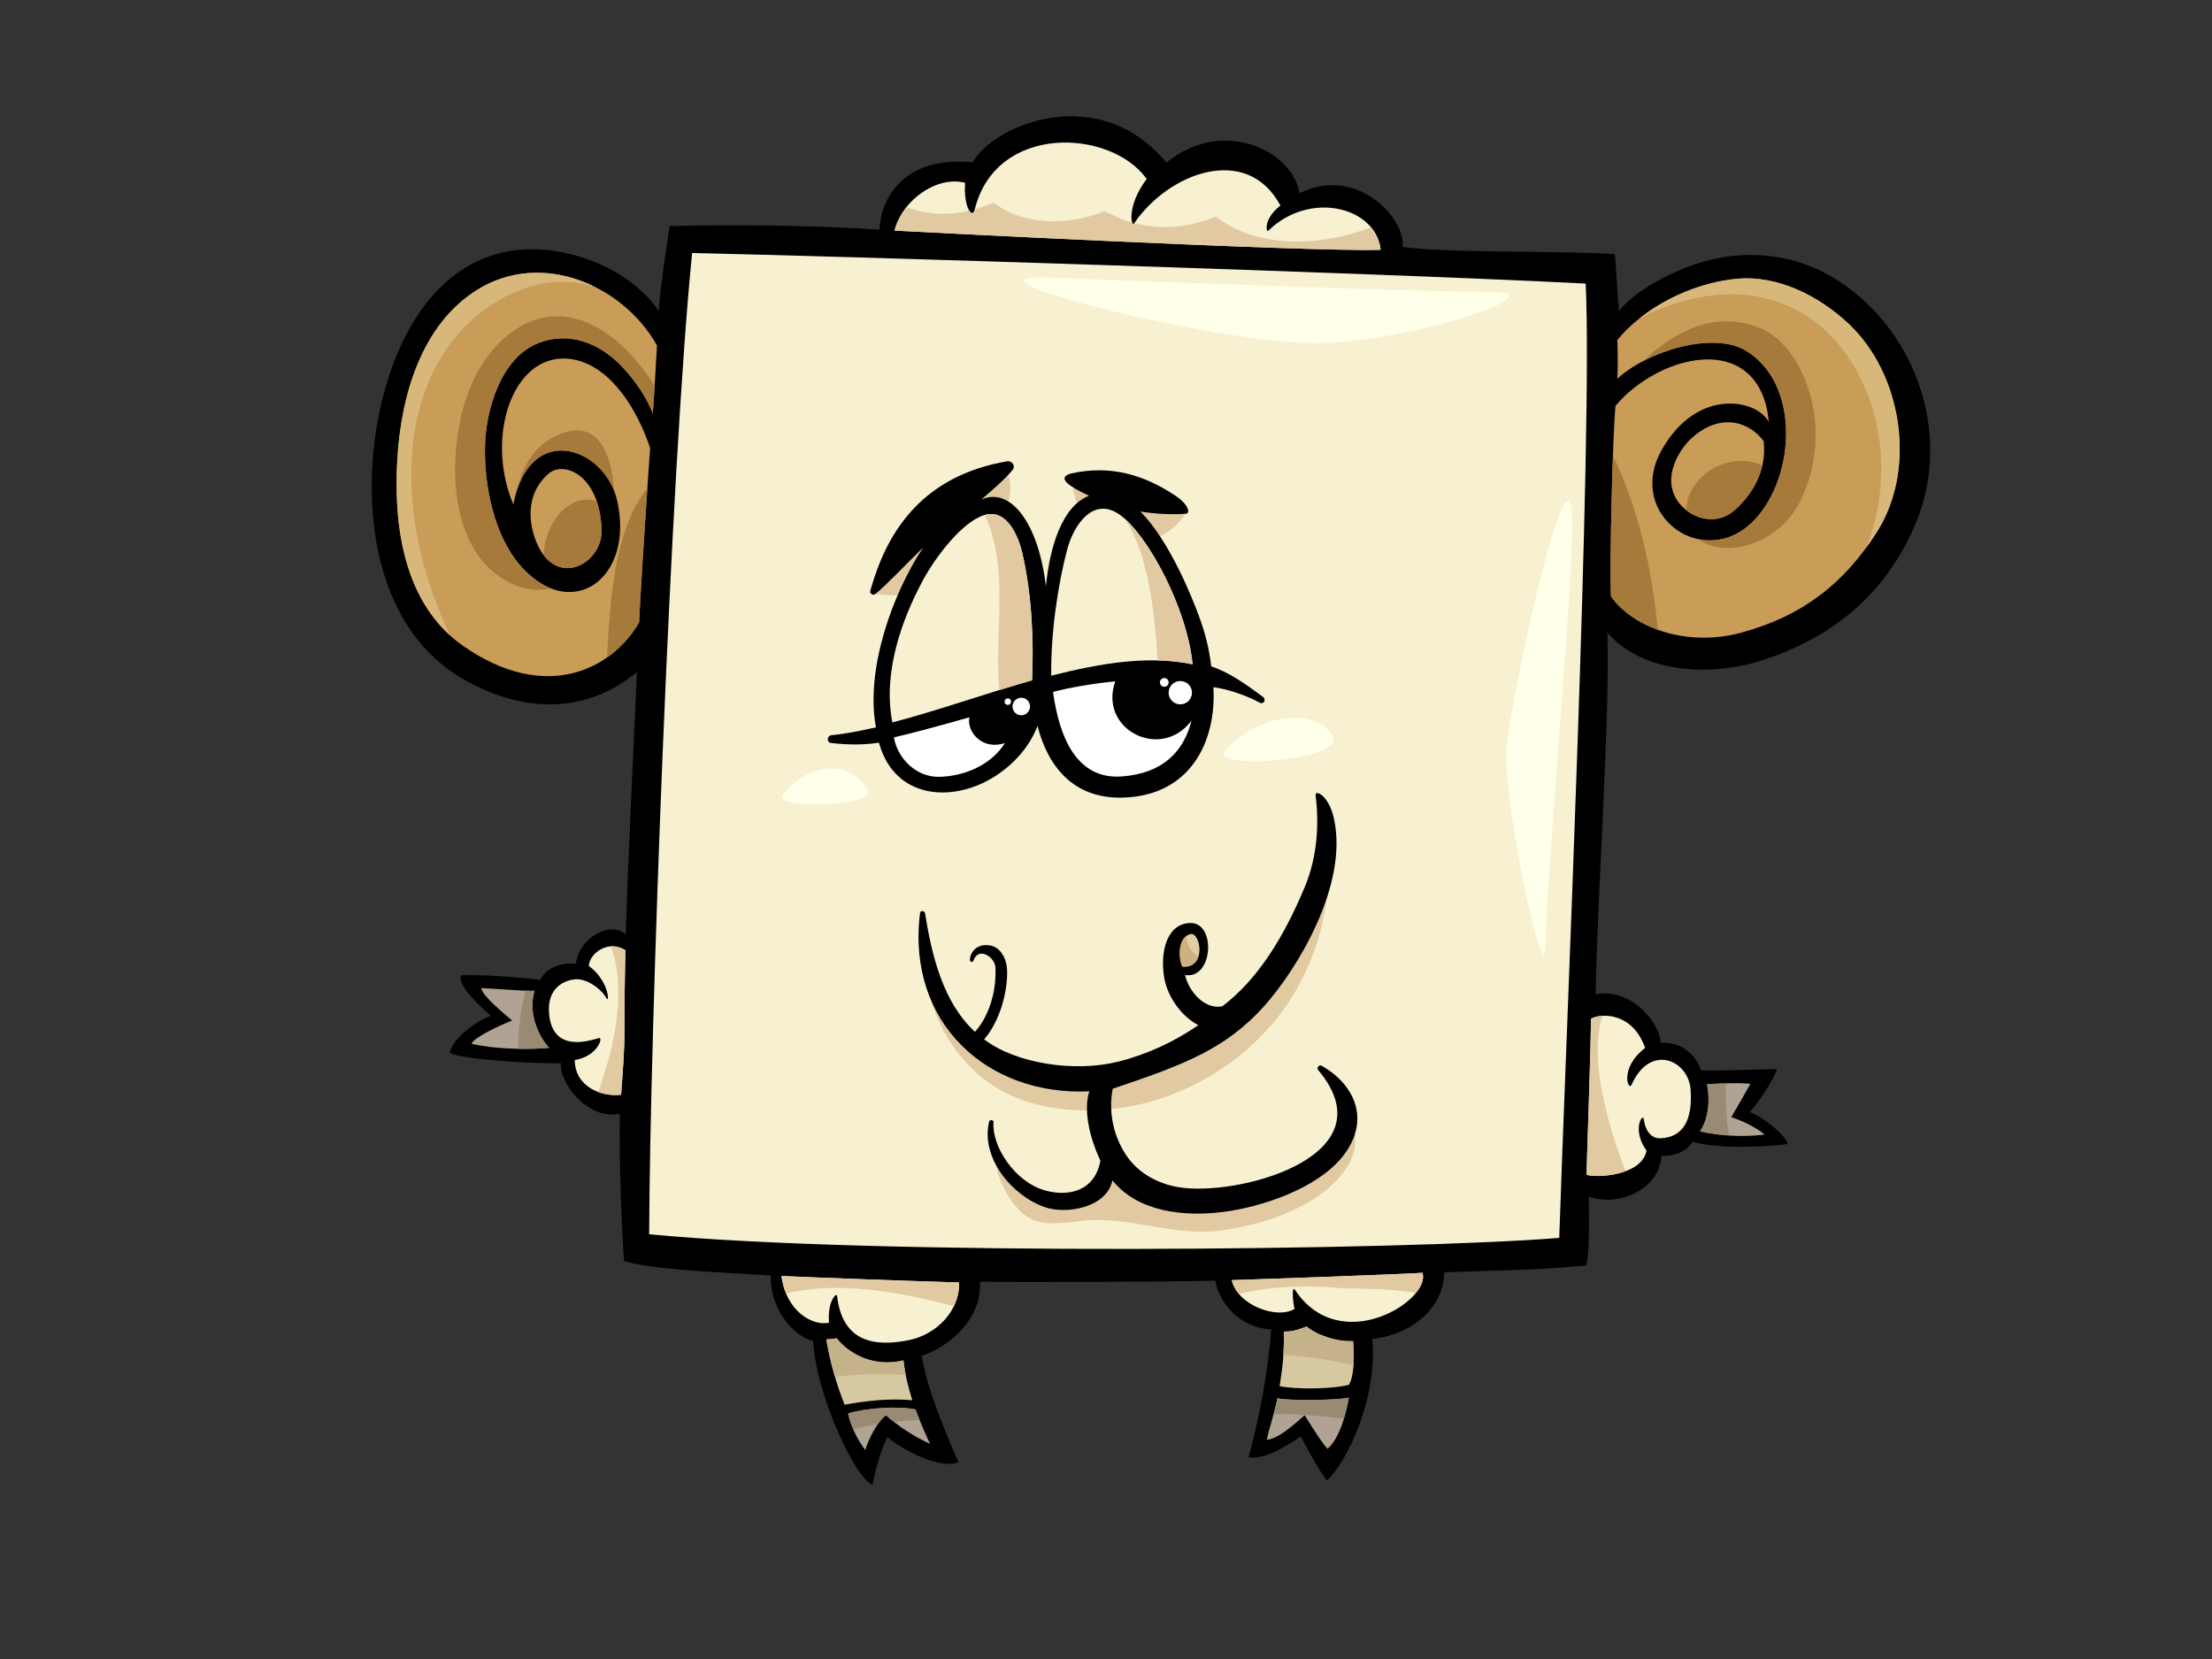 <?xml version="1.0" encoding="utf-8"?>
<!-- Generator: Adobe Illustrator 17.0.0, SVG Export Plug-In . SVG Version: 6.00 Build 0)  -->
<!DOCTYPE svg PUBLIC "-//W3C//DTD SVG 1.1//EN" "http://www.w3.org/Graphics/SVG/1.1/DTD/svg11.dtd">
<svg version="1.1" id="Layer_1" xmlns="http://www.w3.org/2000/svg" xmlns:xlink="http://www.w3.org/1999/xlink" x="0px" y="0px"
	 width="800px" height="600px" viewBox="0 0 800 600" enable-background="new 0 0 800 600" xml:space="preserve">
<rect x="0" y="0" width="800" height="600" fill="#333333" stroke="none"/>
<g>
	<path d="M662.096,99.88c-14.854-8.632-32.492-9.747-48.576-4.486c-8.174,2.674-22.405,9.564-27.933,17.097
		c-0.765-5.807-0.977-16.668-1.632-20.588c-19.603-1.309-61.431-0.326-76.79-2.617c1.693-9.383-15.678-29.737-37.188-19.468
		c-2.347-14.844-27.186-27.915-48.15-11.001c-24.449-29.657-62.683-13.645-69.976-0.118c-28.328-2.742-33.85,17.345-33.732,24.361
		c-23.352-1.535-53.064-1.942-75.939-1.288c-0.983,6.534-3.588,23.399-3.918,30.718c-11.077-16.309-35.629-25.031-54.412-21.585
		c-33.134,6.073-46.496,44.796-48.938,74.016c-2.591,31.074,5.249,65.85,33.984,81.467c27.207,14.787,48.446,7.598,61.46-3.365
		c-0.454,10.649-3.491,73.943-4.05,94.956c-5.16-5.003-16.887,0.769-18.005,10.631c-2.111-0.391-10.138-0.259-12.843,5.774
		c-5.772-0.747-20.663-2.048-28.668-1.655c-1.486,3.704,6.743,11.176,10.759,14.657c-5.086,1.616-14.39,8.541-14.854,13.431
		c5.939,2.799,34.591,3.94,40.207,3.719c-0.983,5.858,8.748,20.661,21.261,18.318c-0.24,19.041,0.647,40.361,1.535,53.243
		c10.219,3.11,36.404,4.193,53.05,5.178c-0.191,13.92,9.908,22.735,15.355,23.69c0.849,18.965,15.314,50.208,21.489,51.944
		c0.853-4.573,3.153-13.258,5.361-17.101c6.222,5.09,19.519,11.701,25.688,9.002c-5.123-11.612-11.567-27.197-13.254-38.444
		c11.559-4.091,21.764-14.264,21.011-26.84c13.411,0.267,70.187,0.051,85.158-0.36c0.745,5.764,6.996,16.843,20.203,17.636
		c-1.246,16.568-4.527,32.574-8.192,46.268c6.965,0.802,14.125-4.663,18.904-7.521c1.746,3.411,7.327,13.698,9.45,15.815
		c7.046-6.299,18.322-29.317,16.393-51.112c12.923-1.351,25.654-10.03,26.038-24.109c15.043-0.578,35.489-0.771,51.301-2.508
		c1.472-4.865,0.904-19.535,0.965-24.86c10.812,3.91,25.621-2.658,26.27-14.793c4.645,0.379,9.548-1.909,11.237-5.023
		c10.938,2.978,29.623,1.545,34.471,0.773c-1.03-3.236-8.056-9.196-13.741-11.583c3.124-3.444,8.005-10.623,9.896-15.465
		c-7.187-0.016-20.274,0.723-27.579,0.446c-1.469-5.042-6.698-10.596-14.541-9.943c-0.201-6.493-9.804-19.934-23.539-17.649
		c0.572-35.873,5.229-99.995,4.246-130.711c13.712,15.64,39.207,15.357,55.545,10.128c23.885-7.641,44.77-22.548,56.182-50.249
		C706.334,156.5,692.457,117.529,662.096,99.88z"/>
	<path fill="#B0A394" d="M170.515,377.465c1.117-2.422,10.423-6.704,14.705-8.375c-3.287-2.843-10.794-8.939-11.166-11.728
		c2.39,0.016,15.343,1.126,19.291,0.963c-2.54,8.156,1.598,16.78,5.28,20.628C190.341,379.753,177.773,379.325,170.515,377.465z"/>
	<path fill="#F7F0D1" d="M225.864,372.576c0.022,7.136-0.641,15.106-1.237,23.337c-7.018,0.908-16.696-2.811-16.751-12.524
		c8.43-1.457,10.291-8.345,8.801-7.974c-2.825,0.708-16.537,5.778-18.052-8.376c-1.118-10.419,6.275-12.517,9.118-12.841
		c4.402-0.499,9.709,3.415,11.557,6.782c1.288,2.338,0.914-6.41-6.342-11.624c0.185-4.464,6.884-9.68,13.218-5.703
		C225.958,353.291,225.832,362.932,225.864,372.576z"/>
	<path fill="#B0A394" d="M617.393,392.109c4.936-0.293,12.729-0.584,15.646-0.087c-1.59,2.884-5.414,9.501-6.886,12
		c3.955,1.339,8.868,3.625,12.063,6.33c-7.649,0.879-15.593,0.586-23.386-1.179C617.918,404.661,618.506,397.847,617.393,392.109z"
		/>
	<path fill="#F7F0D1" d="M349.061,66.115c-0.7,8.465,2.567,13.368,3.44,9.766c7.574-31.304,49.126-29.403,62.215-11.174
		c-7.541,10.201-5.39,17.301-4.673,16.242c12.495-18.457,40.919-29.242,53.042-6.601c-6.241,4.808-5.172,9.853-4.409,9.104
		c15.165-14.754,39.02-8.543,40.65,6.892c-25.77,0.863-172.664-6.755-175.81-6.945C326.466,71.967,339.21,63.471,349.061,66.115z"/>
	<path fill="#C99C57" d="M167.674,233.727c-21.53-14.899-25.403-43.137-24.003-67.326c1.341-23.211,8.671-49.038,29.024-61.641
		c23.409-14.49,52.755-1.476,64.912,20.148c-0.505,8.5-0.871,16.086-1.51,24.583c-2.485-6.092-6.214-11.734-11.27-17.03
		c-8.056-8.439-19.118-12.784-30.266-8.321c-13.305,5.329-18.701,23.702-19.128,36.518c-0.491,14.699,3.204,33.545,13.427,44.648
		c18.353,19.924,40.575,3.584,34.365-24.19c-4.348-19.454-31.697-29.085-37.577,1.307c-10.751-25.434,0.653-57.188,22.566-52.242
		c13.169,2.968,22.448,18.389,26.918,31.9c-0.409,5.231-3.273,47.249-3.993,63.047C220.941,242.549,197.066,254.071,167.674,233.727
		z"/>
	<path fill="#C99C57" d="M198.393,171.309c5.681-4.897,18.625,0.656,19.177,20.439c0.283,10.199-11.703,18.632-19.792,10.403
		C192.837,197.128,187.176,180.979,198.393,171.309z"/>
	<path fill="#D6C9A2" d="M298.873,484.384c1.213-0.012,2.444-0.104,3.717-0.372c4.995,6.21,13.965,10.464,24.16,7.987
		c0.548,4.979,1.702,9.758,3.212,14.413c-8.023-0.751-16.631,0.183-24.506,1.618C302.467,500.411,300.137,492.567,298.873,484.384z"
		/>
	<path fill="#B0A394" d="M336.346,522.151c-5.129-2.208-11.709-6.432-15.929-10.315c-3.086,2.314-6.47,8.842-7.451,12.611
		c-2.581-3.356-5.282-8.371-6.234-13.267c6.161-1.854,17.539-2.817,24.377-1.447C332.644,513.938,334.429,518.062,336.346,522.151z"
		/>
	<path fill="#F7F0D1" d="M328.899,484.639c-12.373,2.544-24.3,0.965-26.173-16.094c-0.11-1.012-3.525,1.822-2.913,9.829
		c-5.874,1.262-15.465-3.959-17.189-16.894c8.899,0.444,51.971,2.046,64.212,2.327C347.245,474.026,338.646,482.636,328.899,484.639
		z"/>
	<path fill="#B0A394" d="M480.116,523.984c-2.504-2.699-6.751-9.837-8.294-12.151c-3.859,3.474-9.66,8.632-13.692,8.872
		c1.013-4.565,2.937-10.218,3.877-15.001c4.468,1.022,22.352,0.667,25.823-0.234C486.769,511.493,484.553,520.129,480.116,523.984z"
		/>
	<path fill="#988A73" d="M193.345,358.326c-0.78,0.033-1.917,0.014-3.25-0.035c-1.789,6.884-2.73,13.95-2.64,21.021
		c3.995,0.077,7.915-0.045,11.17-0.358C194.943,375.106,190.805,366.482,193.345,358.326z"/>
	<path fill="#988A73" d="M625.333,410.668c-0.985-6.255-1.38-12.544-1.14-18.856c-2.395,0.065-4.824,0.181-6.8,0.297
		c1.113,5.738,0.525,12.552-2.563,17.064C618.315,409.963,621.828,410.442,625.333,410.668z"/>
	<path fill="#988A73" d="M317.6,514.947c0.918-1.29,1.877-2.406,2.817-3.11c0.843,0.776,1.799,1.565,2.801,2.349
		c3.112-0.34,6.244-0.558,9.389-0.667c-0.507-1.26-1.034-2.512-1.498-3.786c-6.837-1.37-18.215-0.407-24.377,1.447
		c0.379,1.954,1.044,3.922,1.864,5.799C311.564,516.13,314.568,515.454,317.6,514.947z"/>
	<path fill="#988A73" d="M486.053,513.077c0.798-2.644,1.372-5.316,1.777-7.608c-3.472,0.9-21.355,1.256-25.823,0.234
		c-0.356,1.807-0.863,3.741-1.396,5.691C469.147,511.363,477.61,512.015,486.053,513.077z"/>
	<path fill="#D6C9A2" d="M487.83,500.84c-5.785,1.543-18.709,1.736-25.041,0.499c1.124-6.808,1.704-12.65,1.512-19.788
		c3.084,0.104,5.353-0.665,8.231-1.822c3.82,3.189,10.867,5.569,16.84,5.296C489.953,491.583,489.566,498.141,487.83,500.84z"/>
	<path fill="#C5B18A" d="M327.594,497.311c-0.344-1.748-0.645-3.513-0.843-5.312c-10.195,2.477-19.165-1.777-24.16-7.987
		c-1.274,0.267-2.504,0.36-3.717,0.372c0.712,4.612,1.791,9.108,3.108,13.523C310.532,497.006,319.025,496.713,327.594,497.311z"/>
	<path fill="#C5B18A" d="M464.146,490.012c8.557,0.562,17.052,1.754,25.353,3.847c0.195-2.681,0.146-5.752-0.128-8.835
		c-5.972,0.273-13.02-2.107-16.84-5.296c-2.878,1.158-5.147,1.926-8.231,1.822C464.381,484.545,464.318,487.307,464.146,490.012z"/>
	<path fill="#F7F0D1" d="M468.349,466.506c-1.301-1.96-0.747,5.027-0.116,6.853c-6.249,3.949-20.714-1.258-22.747-10.386
		c12.32-0.377,58.565-2.013,68.96-2.638C517.725,470.17,484.744,491.191,468.349,466.506z"/>
	<path fill="#F7F0D1" d="M594.996,378.999c-9.586,7.376-6.053,15.908-4.877,13.26c6.682-15.039,20.59-8.919,21.318,1.889
		c0.745,11.056-2.77,17.223-10.952,17.529c-3.894,0.142-5.642-3.802-5.953-6.772c-0.295-2.795-4.561,3.678,0.965,11.235
		c-1.728,9.082-17.919,9.918-21.658,8.758c-0.004-5.156,1.427-41.81,1.559-56.412C578.164,366.614,590.176,365.423,594.996,378.999z
		"/>
	<path fill="#E1CAA1" d="M220.949,342.275c5.121,13.43,2.18,32.47-2.845,47.349c-0.472,1.82-1.06,3.592-1.7,5.334
		c2.695,0.993,5.638,1.29,8.223,0.955c0.596-8.231,1.258-16.201,1.237-23.337c-0.031-9.644,0.094-19.285,0.313-28.924
		C224.411,342.544,222.62,342.168,220.949,342.275z"/>
	<path fill="#E1CAA1" d="M439.767,78.299c-10.26,4.221-20.06,4.887-29.519,2.365c-0.067,0.096-0.138,0.189-0.205,0.285
		c-0.161,0.24-0.397,0.055-0.576-0.486c-3.356-0.957-6.668-2.32-9.941-4.071c-13.204,5.406-29.552,5.153-40.205-3.128
		c-2.227,0.987-4.488,1.818-6.774,2.455c-0.014,0.055-0.031,0.106-0.045,0.161c-0.372,1.535-1.18,1.516-1.93,0.34
		c-7.557,1.744-15.316,1.469-22.731-1.295c-1.987,2.502-3.523,5.375-4.323,8.473c3.145,0.191,150.039,7.808,175.81,6.945
		c-0.33-3.128-1.584-5.87-3.484-8.141C477.069,89.493,454.092,89.778,439.767,78.299z"/>
	<path fill="#E1CAA1" d="M345.004,472.357c1.264-2.623,1.954-5.512,1.832-8.55c-12.241-0.281-55.313-1.883-64.212-2.327
		c0.316,2.375,0.9,4.482,1.677,6.344C303.278,463.119,325.467,467.32,345.004,472.357z"/>
	<path fill="#E1CAA1" d="M485.919,465.944c1.569,0,3.135,0.004,4.691,0.037c6.918,0.147,14.319,0.427,21.506,1.598
		c2.074-2.556,3.027-5.152,2.329-7.244c-10.395,0.625-56.64,2.261-68.96,2.638c0.411,1.85,1.351,3.527,2.611,5.011
		C460.117,464.975,473.035,464.776,485.919,465.944z"/>
	<path fill="#E1CAA1" d="M580.97,401.883c-2.615-10.804-4.791-23.604-1.414-34.489c-1.865,0.108-3.381,0.564-4.158,1.091
		c-0.132,14.602-1.563,51.255-1.559,56.412c2.208,0.686,8.754,0.657,14.107-1.339C585.114,416.426,582.729,409.147,580.97,401.883z"
		/>
	<path fill="#F7F0D1" d="M563.924,447.699c-55.836,4.545-246.686,6.548-329.147-1.307c0.252-72.467,7.72-276.421,15.532-354.882
		c50.243,1.05,247.378,7.156,323.175,11.058C576.124,156.278,566.143,379.506,563.924,447.699z"/>
	<path fill="#E1CAA1" d="M333.486,187.162c-7.376,7.388-15.908,16.607-19.198,27.079c15.882,4.032,34.455-3.971,43.268-17.909
		c3.757-5.943,9.784-16.698,7.272-24.066C361.296,161.91,336.757,183.884,333.486,187.162z"/>
	<path fill="#E1CAA1" d="M404.639,195.707c9.436,1.504,18.941-1.795,23.793-9.536c-12.45-8.046-26.181-13.368-41.354-13.869
		C389.207,182.888,391.877,193.674,404.639,195.707z"/>
	<path fill="#E1CAA1" d="M414.034,384.112c-18.308,5.929-41.572,7.181-57.629-5.322c-12.184-9.487-18.715-23.24-21.123-37.984
		c-3.216,19.356,7.429,40.988,23.623,51.641c18.084,11.895,44.444,11.115,64.187,3.702c20.114-7.555,37.557-22.129,47.469-41.367
		c8.935-17.341,11.028-34.447,9.326-52.356C476.863,338.972,449.05,372.773,414.034,384.112z"/>
	<path fill="#E1CAA1" d="M464.991,431.257c-19.764,7.478-47.911,6.489-63.463-9.644c-1.416,8.54-7.92,14.237-18.253,11.954
		c-9.857-2.178-19.079-8.982-23.315-18.215c-0.906,6.454,2.502,14.127,5.868,18.961c7.191,10.328,15.094,8.313,25.888,7.193
		c16.584-1.726,32.832,5.719,49.359,3.584c14.303-1.844,31.542-7.215,41.908-17.752c7.128-7.25,9.918-15.855,3.816-24.752
		C486.277,414.525,477.081,426.682,464.991,431.257z"/>
	<path fill="#C99C57" d="M678.714,192.55c-11.449,17.893-26.144,30.066-49.017,36.276c-19.059,5.172-38.564-1.309-47.05-13.075
		c-0.619-10.79,0.702-61.146,1.634-68.95c7.238-8.878,21.375-17.221,34.322-16.794c13.897,0.464,20.231,10.84,21.076,22.584
		c-4.099-8.079-25.849-12.794-38.739,10.224c-13.21,23.582,15.705,44.194,33.657,25.161c14.764-15.646,16.566-49.119-3.094-61.101
		c-11.976-7.297-35.963,0.208-46.567,10.122c0.26-4.171,0.13-9.918,0-14.048c9.57-11.734,26.783-20.584,43.202-22.122
		c14.901-1.396,29.816,6.306,40.374,16.2C687.987,135.279,693.343,169.695,678.714,192.55z"/>
	<path fill="#D8B77A" d="M148.997,164.14c1.533-20.523,9.67-40.463,26.952-52.671c13.132-9.277,26.592-11.506,38.951-7.84
		c-13.059-6.415-28.629-7.274-42.205,1.13c-20.352,12.603-27.683,38.43-29.024,61.641c-1.286,22.244,1.925,47.882,19.183,63.452
		C152.693,208.845,147.409,185.404,148.997,164.14z"/>
	<path fill="#D8B77A" d="M668.511,117.028c-10.559-9.894-25.473-17.596-40.374-16.2c-12.517,1.172-25.487,6.603-35.187,14.313
		c11.773-6.328,26.58-9.633,38.017-8.518c20.37,1.985,34.898,14.404,43.133,32.778c8.254,18.422,8.268,39.94,0.865,58.606
		c1.288-1.76,2.54-3.57,3.749-5.457C693.343,169.695,687.987,135.279,668.511,117.028z"/>
	<path fill="#C99C57" d="M626.955,184.826c-7.794,6.531-19.338,1.347-22.002-7.303c-2.104-6.816,2.198-14.923,7.122-19.322
		c9.1-8.135,19.58-6.823,25.792,1.343C639.173,170.985,632.772,179.949,626.955,184.826z"/>
	<path fill="#A67A3B" d="M216.825,159.785c-4.529-5.99-11.776-4.618-17.581-1.168c-6.709,3.989-10.694,10.903-12.177,18.357
		c7.333-21.821,28.471-15.312,34.872,0.124C221.714,170.672,220.275,164.35,216.825,159.785z"/>
	<path fill="#A67A3B" d="M220.155,227.247c-0.252,3.477-0.452,7.002-0.608,10.547c4.814-3.381,8.74-7.795,11.593-12.668
		c0.486-10.69,1.956-33.372,2.982-48.55C223.473,189.882,221.269,211.723,220.155,227.247z"/>
	<path fill="#A67A3B" d="M188.772,117.781c-13.014,7.256-20.028,21.703-22.649,35.916c-2.624,14.245-2.416,31.039,4.811,44.037
		c5.563,10.008,16.808,17.622,28.463,15.121c-3.507-1.349-7.089-3.808-10.537-7.551c-10.223-11.103-13.918-29.95-13.427-44.648
		c0.427-12.815,5.823-31.188,19.128-36.518c11.148-4.462,22.21-0.118,30.266,8.321c5.056,5.296,8.785,10.938,11.27,17.03
		c0.255-3.411,0.464-6.666,0.658-9.902C226.455,122.658,207.477,107.348,188.772,117.781z"/>
	<path fill="#A67A3B" d="M214.851,181.001c-10.344-2.414-18.326,10.301-18.174,19.841c0.366,0.488,0.735,0.938,1.101,1.309
		c8.09,8.229,20.075-0.205,19.792-10.403c-0.116-4.209-0.818-7.736-1.869-10.692C215.435,181.077,215.156,181.071,214.851,181.001z"
		/>
	<path fill="#A67A3B" d="M583.339,164.786c-0.639,18.102-1.113,43.64-0.692,50.965c3.786,5.251,9.774,9.436,16.93,12.015
		C597.473,205.949,592.849,184.706,583.339,164.786z"/>
	<path fill="#A67A3B" d="M631.502,126.875c19.66,11.982,17.858,45.454,3.094,61.101c-6.23,6.605-13.779,8.428-20.431,7.018
		c11.017,7.692,28.627,0.529,35.497-11.205c6.379-10.899,8.51-24.585,5.959-36.976c-2.444-11.872-8.856-25.006-21.31-28.99
		c-15.772-5.046-29.195,2.591-40.31,12.927C605.879,124.443,622.258,121.241,631.502,126.875z"/>
	<path fill="#A67A3B" d="M609.793,183.822c-0.018,0.198-0.057,0.383-0.108,0.558c4.799,3.89,11.917,4.93,17.27,0.446
		c4.223-3.538,8.738-9.241,10.403-16.472C625.923,162.991,610.996,171.221,609.793,183.822z"/>
	<path d="M456.809,252.064c-5.866-4.337-12.334-9.002-18.74-11.042c-0.832-6.896-2.216-12.06-4.388-18.013
		c-2.839-7.791-10.848-27.445-21.217-37.996c5.471,0.875,11.013,1.136,16.364,0.81c1.864-0.118,0.953-3.432-3.674-6.519
		c-11.488-7.665-23.625-11.186-37.609-8.101c-1.659,0.368-4.439,1.543-0.582,4.297c2.129,1.516,4.518,2.664,6.906,3.798
		c-9.609,3.672-14.237,18.328-15.587,32.794c-2.75-23.197-12.921-36.067-23.337-31.442c3.769-3.293,7.946-6.761,11.225-10.615
		c1.25-1.471-0.071-3.521-2.044-3.177c-26.154,4.537-42.163,20.35-49.301,46.73c-0.334,1.231,0.946,1.964,1.934,1.13
		c4.24-3.592,10.8-10.533,17.109-16.696c-11.197,16.837-20.966,44.353-17.061,65.026c-5.565,1.307-10.973,2.328-16.169,2.868
		c-1.557,0.165-1.728,2.613-0.104,2.796c6.004,0.662,11.343,0.792,17.38-0.104c3.54,13.159,13.716,18.687,24.882,17.938
		c15.001-1.011,28.161-12.346,32.434-24.025c3.745,14.677,12.947,26.334,30.632,25.947c25.031-0.55,34.137-20.828,32.979-39.926
		c4.822,0.58,11.644,2.823,16.806,5.611C457.041,254.909,458.012,252.956,456.809,252.064z"/>
	<path fill="#FFFFFF" d="M339.712,280.95c-8.748,0.183-15.308-7.193-16.399-14.272c6.749-1.541,17.36-4.437,27.284-7.248
		c-1.052,5.321,4.734,12.074,12.868,9.291C358.607,276.515,348.967,280.757,339.712,280.95z"/>
	<path fill="#F7F0D1" d="M373.267,246.041c-17.225,4.887-34.565,11.097-50.532,15.235c-3.509-17.978,3.34-37.044,10.995-51.301
		c4.669-8.697,14.272-21.221,22.204-23.685c8.256-2.571,12.43,7.791,13.792,13.71C373.267,215.371,373.898,231.916,373.267,246.041z
		"/>
	<path fill="#F7F0D1" d="M385.999,198.589c2.29-8.62,9.352-19.206,18.927-12.469c10.12,7.118,24.435,33.82,26.392,54.131
		c-16.246-3.346-33.526-0.324-51.136,4.116C380.017,228.871,382.561,211.54,385.999,198.589z"/>
	<path fill="#E1CAA1" d="M369.726,200.001c-1.345-5.848-5.445-16.018-13.511-13.775c8.994,19.873,3.326,42.089,5.168,63.365
		c3.955-1.225,7.92-2.426,11.884-3.55C373.898,231.916,373.267,215.371,369.726,200.001z"/>
	<path fill="#E1CAA1" d="M415.978,213.889c1.449,8.29,2.249,16.615,2.693,24.966c4.276,0.106,8.494,0.538,12.646,1.396
		c-1.844-19.139-14.657-43.939-24.601-52.694C411.886,195.273,414.504,205.444,415.978,213.889z"/>
	<path fill="#FFFFFF" d="M405.876,280.803c-16.633,1.3-22.8-14.376-25.033-30.547c5.536-1.518,14.616-3.09,22.507-3.831
		c-6.167,17.47,16.586,28.929,27.551,14.209C428.253,271.392,420.972,279.623,405.876,280.803z"/>
	<path d="M477.962,385.421c-0.869-0.491-1.891,0.775-1.254,1.534c25.58,30.398-25.933,45.041-48.364,42.688
		c-8.579-0.896-16.684-4.958-21.367-12.338c-4.832-7.61-5.941-15.99-4.571-23.539c26.401-8.848,41.153-14.622,54.947-30.068
		c11.463-12.831,30.473-43.398,25.072-67.698c-1.887-8.496-6.869-10.529-6.607-8.376c1.209,9.92,0.79,21.821-3.908,33.107
		c-7.612,18.28-17.063,33.52-29.828,43.205c-6.389,1.276-12.113-5.251-13.499-11.317c10.181,1.744,11.406-19.216,1.736-18.799
		c-8.646,0.375-10.765,10.983-9.263,19.79c1.138,6.686,5.982,13.816,12.344,17.154c-8.827,6.065-18.672,10.633-29.079,13.22
		c-15.629,3.886-36.842,0.741-48.405-8.093c5.628-6.397,8.622-17.229,8.306-25.23c-0.145-3.749-2.28-8.109-6.186-8.742
		c-4.828-0.782-7.146,2.497-7.264,5.198c-0.035,0.836,0.983,1.115,1.264,0.315c1.858-5.259,7.805-1.27,7.974,2.443
		c0.529,11.514-4.158,19.81-7.396,23.292c-11.622-10.692-15.622-27.701-18.064-42.84c-0.153-0.967-1.683-1.197-1.818-0.098
		c-4.96,40.032,24.805,66.259,61.234,64.454c-2.3,7.219,0.391,17.484,4.008,25.039c-1.952,11.101-11.596,13.226-20.109,10.794
		c-10.977-3.14-19.261-16.089-18.544-24.652c0.073-0.887-1.384-1.077-1.606-0.128c-3.09,13.012,8.227,26.649,20.075,30.823
		c7.846,2.764,22.473,0.246,24.534-9.664c9.302,11.602,26.203,13.146,39.834,11.445c14.27-1.785,34.133-8.49,43.372-20.014
		C495.42,405.996,490.913,392.82,477.962,385.421z"/>
	<path fill="#E0CFA2" d="M430.598,337.816c3.613-0.729,5.927,12.576-2.988,11.76C425.916,345.764,426.299,338.687,430.598,337.816z"
		/>
	<path fill="#CDB280" d="M429.012,338.543c-2.772,2.092-2.856,7.761-1.402,11.032c3.24,0.297,4.981-1.278,5.733-3.36
		C430.868,344.276,429.077,341.455,429.012,338.543z"/>
	<circle fill="#FFFFFF" cx="426.873" cy="250.516" r="4.222"/>
	<path fill="#FFFFFF" d="M421.088,245.217c-0.873,0-1.577,0.708-1.577,1.579c0,0.867,0.704,1.571,1.577,1.571
		c0.867,0,1.573-0.704,1.573-1.571C422.66,245.925,421.955,245.217,421.088,245.217z"/>
	<path fill="#FFFFFF" d="M368.645,252.426c-1.706,0.391-2.77,2.09-2.381,3.796c0.391,1.706,2.092,2.774,3.8,2.385
		c1.706-0.395,2.772-2.094,2.377-3.802C372.052,253.098,370.353,252.033,368.645,252.426z"/>
	<path fill="#FFFFFF" d="M364.231,252.609c-0.637,0.144-1.034,0.78-0.891,1.417c0.148,0.631,0.779,1.036,1.417,0.889
		c0.639-0.144,1.034-0.78,0.889-1.421C365.501,252.86,364.865,252.461,364.231,252.609z"/>
	<path fill="#FFFFEA" d="M379.77,100.383c29.837,1.27,138.777,5.27,160.733,5.27c21.956,0-28.106,17.567-63.239,18.444
		C442.13,124.976,338.489,98.626,379.77,100.383z"/>
	<path fill="#FFFFEA" d="M568.609,192.607c-0.558,29.03-9.662,129.988-9.662,149.312c0,19.324-15.81-52.7-14.052-72.023
		C546.652,250.576,569.485,146.935,568.609,192.607z"/>
	<path fill="#FFFFEA" d="M283.156,287.463c10.541-13.175,25.059-11.699,30.74-1.755C317.409,291.855,278.873,292.82,283.156,287.463
		z"/>
	<path fill="#FFFFEA" d="M443.009,271.654c11.868-13.562,31.621-15.811,38.647-6.149C488.683,275.167,436.86,278.68,443.009,271.654
		z"/>
</g>
</svg>
